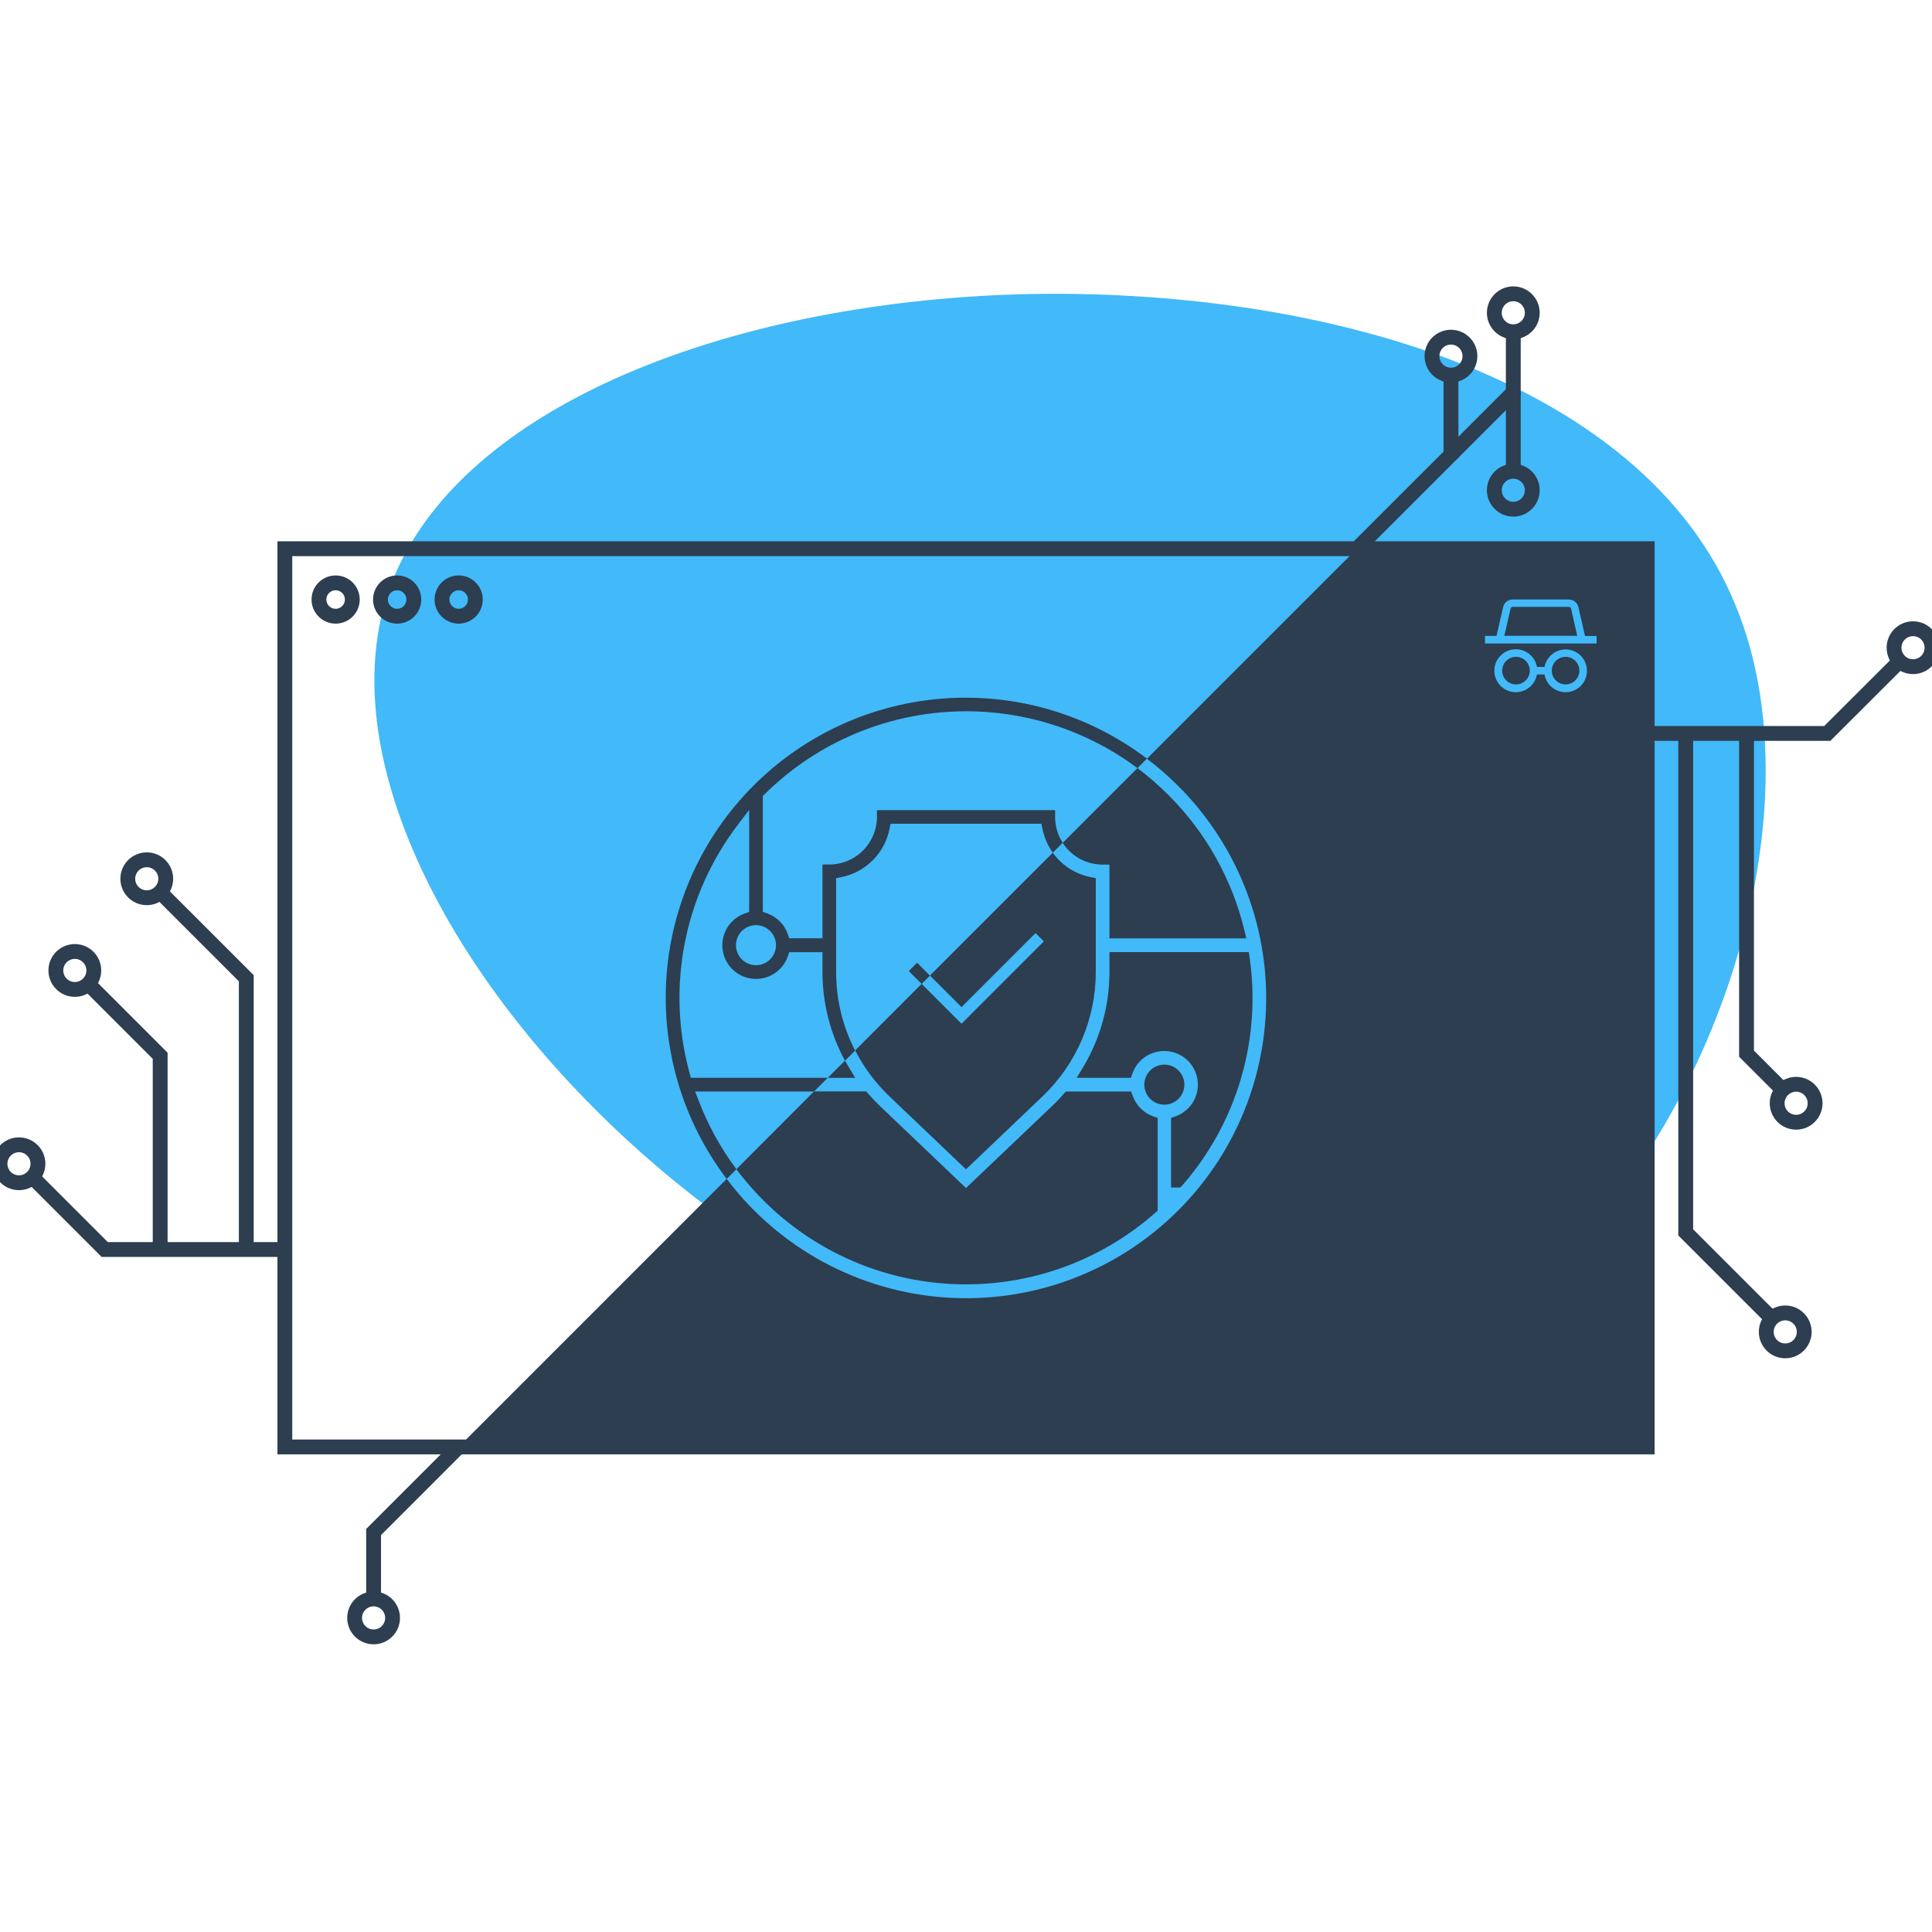 <svg width="651" height="651" viewBox="0 0 651 651" fill="none" xmlns="http://www.w3.org/2000/svg">
<rect x="0" y="0" width="651" height="651" fill="#808080" stroke="none"/>
<g clip-path="url(#clip0_1_1201)">
<rect width="651" height="651" fill="white"/>
<path d="M584.68 203.671C616.508 279.986 570.936 402.597 495.706 448.891C420.476 494.825 315.951 464.805 238.189 406.575C160.789 347.982 110.154 261.178 130.769 199.693C151.747 138.207 243.614 102.039 343.8 99.145C444.347 96.614 553.214 126.995 584.68 203.671Z" fill="#42B9F8"/>
<path d="M113.092 207.635C116.195 207.635 118.71 205.12 118.71 202.018C118.71 198.915 116.195 196.401 113.092 196.401C109.99 196.401 107.475 198.915 107.475 202.018C107.475 205.12 109.99 207.635 113.092 207.635Z" stroke="#2C3E50" stroke-width="5" stroke-miterlimit="10"/>
<path d="M133.822 207.635C136.925 207.635 139.439 205.12 139.439 202.018C139.439 198.915 136.925 196.401 133.822 196.401C130.72 196.401 128.205 198.915 128.205 202.018C128.205 205.12 130.72 207.635 133.822 207.635Z" stroke="#2C3E50" stroke-width="5" stroke-miterlimit="10"/>
<path d="M154.553 207.635C157.656 207.635 160.17 205.12 160.17 202.018C160.17 198.915 157.656 196.401 154.553 196.401C151.451 196.401 148.936 198.915 148.936 202.018C148.936 205.12 151.451 207.635 154.553 207.635Z" stroke="#2C3E50" stroke-width="5" stroke-miterlimit="10"/>
<path d="M555.031 184.894H95.977V487.554H555.031V184.894Z" stroke="#2C3E50" stroke-width="5" stroke-miterlimit="10"/>
<path d="M531.455 214.232H506.898L509.004 205.061C509.034 204.902 509.118 204.759 509.242 204.656C509.368 204.554 509.524 204.497 509.686 204.498H528.685C528.854 204.502 529.016 204.565 529.144 204.675C529.272 204.786 529.356 204.937 529.384 205.103L531.455 214.232Z" fill="#2C3E50"/>
<path d="M286.21 359.937C285.698 359.085 285.204 358.232 284.727 357.38L278.922 363.184H288.179L286.21 359.937ZM367.518 295.557C362.365 294.545 357.793 291.606 354.732 287.34L313.349 328.715L323.987 339.352L348.936 314.403L351.732 317.199L327.865 341.065L325.393 343.554L323.987 344.952L310.553 331.519L288.153 353.945C291.074 359.658 294.929 364.844 299.558 369.287L325.496 394.006L351.425 369.287C357.027 363.906 361.49 357.452 364.55 350.31C367.608 343.169 369.2 335.486 369.231 327.717V295.898L367.518 295.557ZM388.631 376.192C387.018 375.627 385.553 374.705 384.344 373.497C383.136 372.289 382.215 370.823 381.65 369.211L381.147 367.787H359.139L358.499 368.52C357.204 370.003 355.942 371.342 354.604 372.603L325.496 400.314L296.378 372.569C295.066 371.308 293.753 369.927 292.492 368.486L291.861 367.753H274.311L248.126 393.972C249.722 396.12 251.427 398.206 253.24 400.229C261.631 409.715 271.808 417.456 283.191 423.008C294.573 428.562 306.939 431.818 319.579 432.592C332.221 433.366 344.89 431.643 356.865 427.52C368.84 423.398 379.886 416.956 389.372 408.565L390.088 407.926V376.695L388.631 376.192ZM392.313 358.727C390.978 358.73 389.675 359.129 388.567 359.872C387.46 360.616 386.597 361.672 386.088 362.906C385.58 364.14 385.449 365.496 385.711 366.805C385.973 368.113 386.618 369.315 387.563 370.257C388.507 371.199 389.71 371.84 391.019 372.099C392.328 372.359 393.685 372.224 394.917 371.712C396.15 371.201 397.203 370.336 397.945 369.226C398.685 368.116 399.081 366.812 399.081 365.477C399.081 364.588 398.905 363.707 398.564 362.886C398.223 362.064 397.722 361.319 397.092 360.692C396.461 360.065 395.713 359.568 394.89 359.23C394.067 358.894 393.185 358.722 392.296 358.727H392.313ZM419.964 316.202L419.333 313.568C415.215 296.448 406.486 280.783 394.095 268.273C390.719 264.864 387.102 261.705 383.269 258.82L358.082 284.016C359.537 286.262 361.53 288.109 363.88 289.388C366.231 290.666 368.864 291.337 371.541 291.338H373.834V316.202H419.964ZM421.064 322.646L420.799 320.813H373.834V327.692C373.815 339.067 370.678 350.22 364.764 359.937L362.795 363.176H381.079L381.573 361.744C382.206 359.93 383.288 358.307 384.719 357.026C386.15 355.745 387.883 354.848 389.755 354.42C391.628 353.992 393.578 354.045 395.423 354.576C397.27 355.107 398.95 356.099 400.308 357.457C401.666 358.815 402.658 360.495 403.189 362.341C403.72 364.187 403.773 366.137 403.345 368.01C402.917 369.882 402.02 371.614 400.739 373.046C399.458 374.477 397.835 375.559 396.021 376.192L394.597 376.686V400.135H397.692L398.408 399.402C407.49 388.994 414.217 376.748 418.126 363.501C422.037 350.253 423.039 336.317 421.064 322.646ZM510.827 221.315C509.906 221.314 509.006 221.586 508.239 222.095C507.473 222.606 506.875 223.332 506.521 224.183C506.168 225.033 506.074 225.969 506.253 226.872C506.431 227.776 506.874 228.606 507.525 229.257C508.175 229.909 509.005 230.353 509.907 230.533C510.811 230.714 511.747 230.622 512.597 230.27C513.448 229.918 514.176 229.322 514.687 228.556C515.199 227.79 515.472 226.89 515.472 225.969C515.47 224.737 514.981 223.556 514.11 222.684C513.239 221.812 512.06 221.32 510.827 221.315ZM527.534 221.315C526.613 221.315 525.713 221.588 524.948 222.1C524.183 222.611 523.586 223.338 523.234 224.189C522.881 225.039 522.789 225.975 522.969 226.877C523.149 227.78 523.592 228.609 524.243 229.26C524.894 229.911 525.723 230.354 526.626 230.534C527.528 230.714 528.464 230.622 529.314 230.269C530.165 229.917 530.892 229.32 531.403 228.555C531.915 227.79 532.187 226.89 532.187 225.969C532.185 224.736 531.694 223.553 530.822 222.681C529.949 221.809 528.767 221.318 527.534 221.315ZM527.534 221.315C526.613 221.315 525.713 221.588 524.948 222.1C524.183 222.611 523.586 223.338 523.234 224.189C522.881 225.039 522.789 225.975 522.969 226.877C523.149 227.78 523.592 228.609 524.243 229.26C524.894 229.911 525.723 230.354 526.626 230.534C527.528 230.714 528.464 230.622 529.314 230.269C530.165 229.917 530.892 229.32 531.403 228.555C531.915 227.79 532.187 226.89 532.187 225.969C532.185 224.736 531.694 223.553 530.822 222.681C529.949 221.809 528.767 221.318 527.534 221.315ZM510.827 221.315C509.906 221.314 509.006 221.586 508.239 222.095C507.473 222.606 506.875 223.332 506.521 224.183C506.168 225.033 506.074 225.969 506.253 226.872C506.431 227.776 506.874 228.606 507.525 229.257C508.175 229.909 509.005 230.353 509.907 230.533C510.811 230.714 511.747 230.622 512.597 230.27C513.448 229.918 514.176 229.322 514.687 228.556C515.199 227.79 515.472 226.89 515.472 225.969C515.47 224.737 514.981 223.556 514.11 222.684C513.239 221.812 512.06 221.32 510.827 221.315ZM457.468 184.663L386.466 255.666C398.005 264.377 407.542 275.462 414.433 288.172C421.324 300.883 425.407 314.923 426.409 329.347C427.41 343.77 425.307 358.241 420.239 371.782C415.172 385.323 407.259 397.62 397.034 407.842C386.809 418.064 374.511 425.974 360.969 431.039C347.426 436.102 332.956 438.203 318.533 437.198C304.109 436.193 290.069 432.105 277.36 425.212C264.651 418.318 253.569 408.779 244.861 397.237L154.51 487.588H555.023V184.663H457.468ZM527.534 233.249C525.839 233.246 524.199 232.647 522.903 231.556C521.605 230.465 520.734 228.951 520.442 227.282H517.885C517.565 229.062 516.591 230.658 515.154 231.755C513.717 232.852 511.921 233.372 510.12 233.212C508.319 233.051 506.644 232.222 505.423 230.889C504.202 229.555 503.526 227.811 503.526 226.004C503.526 224.196 504.202 222.453 505.423 221.119C506.644 219.785 508.319 218.956 510.12 218.795C511.921 218.635 513.717 219.155 515.154 220.253C516.591 221.35 517.565 222.945 517.885 224.725H520.442C520.692 223.378 521.319 222.13 522.252 221.126C523.186 220.123 524.385 219.407 525.71 219.061C527.036 218.714 528.433 218.753 529.737 219.172C531.041 219.59 532.199 220.373 533.076 221.425C533.952 222.479 534.51 223.76 534.685 225.119C534.86 226.477 534.643 227.857 534.062 229.099C533.481 230.339 532.557 231.388 531.402 232.123C530.245 232.858 528.903 233.249 527.534 233.249ZM537.975 216.823H500.377V214.266H504.264L506.488 204.566C506.648 203.84 507.051 203.191 507.632 202.725C508.211 202.26 508.933 202.008 509.676 202.009H528.676C529.43 202.01 530.16 202.273 530.743 202.751C531.326 203.23 531.725 203.896 531.872 204.635L534.088 214.3H537.975V216.823ZM527.534 221.315C526.613 221.315 525.713 221.588 524.948 222.1C524.183 222.611 523.586 223.338 523.234 224.189C522.881 225.039 522.789 225.975 522.969 226.877C523.149 227.78 523.592 228.609 524.243 229.26C524.894 229.911 525.723 230.354 526.626 230.534C527.528 230.714 528.464 230.622 529.314 230.269C530.165 229.917 530.892 229.32 531.403 228.555C531.915 227.79 532.187 226.89 532.187 225.969C532.185 224.736 531.694 223.553 530.822 222.681C529.949 221.809 528.767 221.318 527.534 221.315ZM510.827 221.315C509.906 221.314 509.006 221.586 508.239 222.095C507.473 222.606 506.875 223.332 506.521 224.183C506.168 225.033 506.074 225.969 506.253 226.872C506.431 227.776 506.874 228.606 507.525 229.257C508.175 229.909 509.005 230.353 509.907 230.533C510.811 230.714 511.747 230.622 512.597 230.27C513.448 229.918 514.176 229.322 514.687 228.556C515.199 227.79 515.472 226.89 515.472 225.969C515.47 224.737 514.981 223.556 514.11 222.684C513.239 221.812 512.06 221.32 510.827 221.315ZM510.827 221.315C509.906 221.314 509.006 221.586 508.239 222.095C507.473 222.606 506.875 223.332 506.521 224.183C506.168 225.033 506.074 225.969 506.253 226.872C506.431 227.776 506.874 228.606 507.525 229.257C508.175 229.909 509.005 230.353 509.907 230.533C510.811 230.714 511.747 230.622 512.597 230.27C513.448 229.918 514.176 229.322 514.687 228.556C515.199 227.79 515.472 226.89 515.472 225.969C515.47 224.737 514.981 223.556 514.11 222.684C513.239 221.812 512.06 221.32 510.827 221.315ZM527.534 221.315C526.613 221.315 525.713 221.588 524.948 222.1C524.183 222.611 523.586 223.338 523.234 224.189C522.881 225.039 522.789 225.975 522.969 226.877C523.149 227.78 523.592 228.609 524.243 229.26C524.894 229.911 525.723 230.354 526.626 230.534C527.528 230.714 528.464 230.622 529.314 230.269C530.165 229.917 530.892 229.32 531.403 228.555C531.915 227.79 532.187 226.89 532.187 225.969C532.185 224.736 531.694 223.553 530.822 222.681C529.949 221.809 528.767 221.318 527.534 221.315ZM527.534 221.315C526.613 221.315 525.713 221.588 524.948 222.1C524.183 222.611 523.586 223.338 523.234 224.189C522.881 225.039 522.789 225.975 522.969 226.877C523.149 227.78 523.592 228.609 524.243 229.26C524.894 229.911 525.723 230.354 526.626 230.534C527.528 230.714 528.464 230.622 529.314 230.269C530.165 229.917 530.892 229.32 531.403 228.555C531.915 227.79 532.187 226.89 532.187 225.969C532.185 224.736 531.694 223.553 530.822 222.681C529.949 221.809 528.767 221.318 527.534 221.315ZM510.827 221.315C509.906 221.314 509.006 221.586 508.239 222.095C507.473 222.606 506.875 223.332 506.521 224.183C506.168 225.033 506.074 225.969 506.253 226.872C506.431 227.776 506.874 228.606 507.525 229.257C508.175 229.909 509.005 230.353 509.907 230.533C510.811 230.714 511.747 230.622 512.597 230.27C513.448 229.918 514.176 229.322 514.687 228.556C515.199 227.79 515.472 226.89 515.472 225.969C515.47 224.737 514.981 223.556 514.11 222.684C513.239 221.812 512.06 221.32 510.827 221.315Z" fill="#2C3E50"/>
<path d="M457.477 184.629L488.913 153.194V126.395" stroke="#2C3E50" stroke-width="5" stroke-miterlimit="10"/>
<path d="M154.544 487.554L125.888 516.22V538.773" stroke="#2C3E50" stroke-width="5" stroke-miterlimit="10"/>
<path d="M488.913 153.194L509.915 132.191V111.786" stroke="#2C3E50" stroke-width="5" stroke-miterlimit="10"/>
<path d="M509.916 132.191V158.794" stroke="#2C3E50" stroke-width="5" stroke-miterlimit="10"/>
<path d="M488.912 126.395C492.443 126.395 495.305 123.533 495.305 120.003C495.305 116.472 492.443 113.61 488.912 113.61C485.382 113.61 482.52 116.472 482.52 120.003C482.52 123.533 485.382 126.395 488.912 126.395Z" stroke="#2C3E50" stroke-width="5" stroke-miterlimit="10"/>
<path d="M509.915 111.786C513.446 111.786 516.308 108.923 516.308 105.393C516.308 101.862 513.446 99 509.915 99C506.385 99 503.522 101.862 503.522 105.393C503.522 108.923 506.385 111.786 509.915 111.786Z" stroke="#2C3E50" stroke-width="5" stroke-miterlimit="10"/>
<path d="M509.915 171.579C513.446 171.579 516.308 168.717 516.308 165.187C516.308 161.656 513.446 158.794 509.915 158.794C506.385 158.794 503.522 161.656 503.522 165.187C503.522 168.717 506.385 171.579 509.915 171.579Z" stroke="#2C3E50" stroke-width="5" stroke-miterlimit="10"/>
<path d="M125.887 551.559C129.418 551.559 132.28 548.697 132.28 545.166C132.28 541.636 129.418 538.773 125.887 538.773C122.357 538.773 119.494 541.636 119.494 545.166C119.494 548.697 122.357 551.559 125.887 551.559Z" stroke="#2C3E50" stroke-width="5" stroke-miterlimit="10"/>
<path d="M6.393 398.532C9.923 398.532 12.786 395.67 12.786 392.14C12.786 388.609 9.923 385.747 6.393 385.747C2.862 385.747 0 388.609 0 392.14C0 395.67 2.862 398.532 6.393 398.532Z" stroke="#2C3E50" stroke-width="5" stroke-miterlimit="10"/>
<path d="M25.214 333.394C28.744 333.394 31.606 330.532 31.606 327.001C31.606 323.471 28.744 320.609 25.214 320.609C21.683 320.609 18.821 323.471 18.821 327.001C18.821 330.532 21.683 333.394 25.214 333.394Z" stroke="#2C3E50" stroke-width="5" stroke-miterlimit="10"/>
<path d="M49.454 302.496C52.984 302.496 55.847 299.633 55.847 296.103C55.847 292.572 52.984 289.71 49.454 289.71C45.923 289.71 43.061 292.572 43.061 296.103C43.061 299.633 45.923 302.496 49.454 302.496Z" stroke="#2C3E50" stroke-width="5" stroke-miterlimit="10"/>
<path d="M95.969 421.035H35.288L10.91 396.657" stroke="#2C3E50" stroke-width="5" stroke-miterlimit="10"/>
<path d="M82.987 421.035V329.627L53.972 300.62" stroke="#2C3E50" stroke-width="5" stroke-miterlimit="10"/>
<path d="M53.971 421.035V355.752L29.738 331.519" stroke="#2C3E50" stroke-width="5" stroke-miterlimit="10"/>
<path d="M644.607 224.64C648.138 224.64 651 221.778 651 218.247C651 214.717 648.138 211.854 644.607 211.854C641.077 211.854 638.215 214.717 638.215 218.247C638.215 221.778 641.077 224.64 644.607 224.64Z" stroke="#2C3E50" stroke-width="5" stroke-miterlimit="10"/>
<path d="M605.219 378.144C608.75 378.144 611.612 375.281 611.612 371.751C611.612 368.22 608.75 365.358 605.219 365.358C601.689 365.358 598.827 368.22 598.827 371.751C598.827 375.281 601.689 378.144 605.219 378.144Z" stroke="#2C3E50" stroke-width="5" stroke-miterlimit="10"/>
<path d="M601.546 455.181C605.077 455.181 607.939 452.319 607.939 448.788C607.939 445.258 605.077 442.396 601.546 442.396C598.016 442.396 595.153 445.258 595.153 448.788C595.153 452.319 598.016 455.181 601.546 455.181Z" stroke="#2C3E50" stroke-width="5" stroke-miterlimit="10"/>
<path d="M555.023 247.143H615.712L640.09 222.807" stroke="#2C3E50" stroke-width="5" stroke-miterlimit="10"/>
<path d="M568.013 247.142V415.256L597.028 444.271" stroke="#2C3E50" stroke-width="5" stroke-miterlimit="10"/>
<path d="M588.504 247.142V355.036L600.693 367.233" stroke="#2C3E50" stroke-width="5" stroke-miterlimit="10"/>
<path d="M257.664 267.599C274.084 251.344 295.789 241.518 318.838 239.907C341.887 238.296 364.749 245.006 383.27 258.82L386.466 255.624C367.006 240.868 342.862 233.657 318.496 235.325C294.131 236.992 271.194 247.425 253.925 264.695C236.657 281.964 226.225 304.903 224.559 329.268C222.893 353.633 230.104 377.777 244.862 397.237L248.126 393.972C242.802 386.839 238.5 378.999 235.341 370.677L234.233 367.787H274.294L278.905 363.176H232.792L232.357 361.599C228.458 347.341 227.895 332.378 230.712 317.868C233.53 303.358 239.652 289.692 248.604 277.93L252.431 272.91V307.303L250.999 307.797C249.187 308.43 247.567 309.511 246.288 310.941C245.008 312.37 244.112 314.101 243.684 315.971C243.254 317.84 243.307 319.789 243.835 321.632C244.364 323.477 245.351 325.157 246.704 326.515C248.059 327.874 249.735 328.867 251.577 329.402C253.419 329.938 255.367 329.997 257.239 329.574C259.11 329.152 260.844 328.262 262.277 326.988C263.711 325.713 264.799 324.096 265.438 322.288L265.932 320.856H277.141V327.726C277.167 338.098 279.774 348.3 284.727 357.414L288.137 354.004C283.957 345.882 281.763 336.885 281.735 327.751V295.898L283.44 295.557C287.463 294.764 291.159 292.792 294.06 289.893C296.96 286.994 298.933 283.299 299.729 279.277L300.07 277.572H350.914L351.263 279.277C351.84 282.172 353.032 284.911 354.758 287.306L358.082 283.982C356.405 281.384 355.517 278.355 355.525 275.262V272.986H295.501V275.262C295.49 279.522 293.79 283.604 290.772 286.611C287.755 289.619 283.668 291.306 279.408 291.304H277.141V316.168H265.941L265.438 314.744C264.875 313.13 263.956 311.664 262.747 310.454C261.537 309.245 260.071 308.326 258.457 307.763L257.033 307.26V268.196L257.664 267.599ZM261.483 318.486C261.483 319.821 261.087 321.127 260.345 322.237C259.603 323.347 258.549 324.212 257.316 324.723C256.082 325.234 254.724 325.367 253.415 325.107C252.106 324.846 250.902 324.204 249.959 323.259C249.014 322.316 248.372 321.112 248.111 319.803C247.851 318.494 247.984 317.136 248.495 315.903C249.006 314.669 249.871 313.615 250.982 312.873C252.091 312.131 253.397 311.735 254.732 311.735C256.522 311.738 258.238 312.45 259.503 313.715C260.769 314.98 261.48 316.696 261.483 318.486Z" fill="#2C3E50"/>
<path d="M309.011 324.404L306.215 327.201L310.561 331.546L313.358 328.749L309.011 324.404Z" fill="#2C3E50"/>
</g>
<defs>
<clipPath id="clip0_1_1201">
<rect width="651" height="651" fill="white"/>
</clipPath>
</defs>
</svg>
